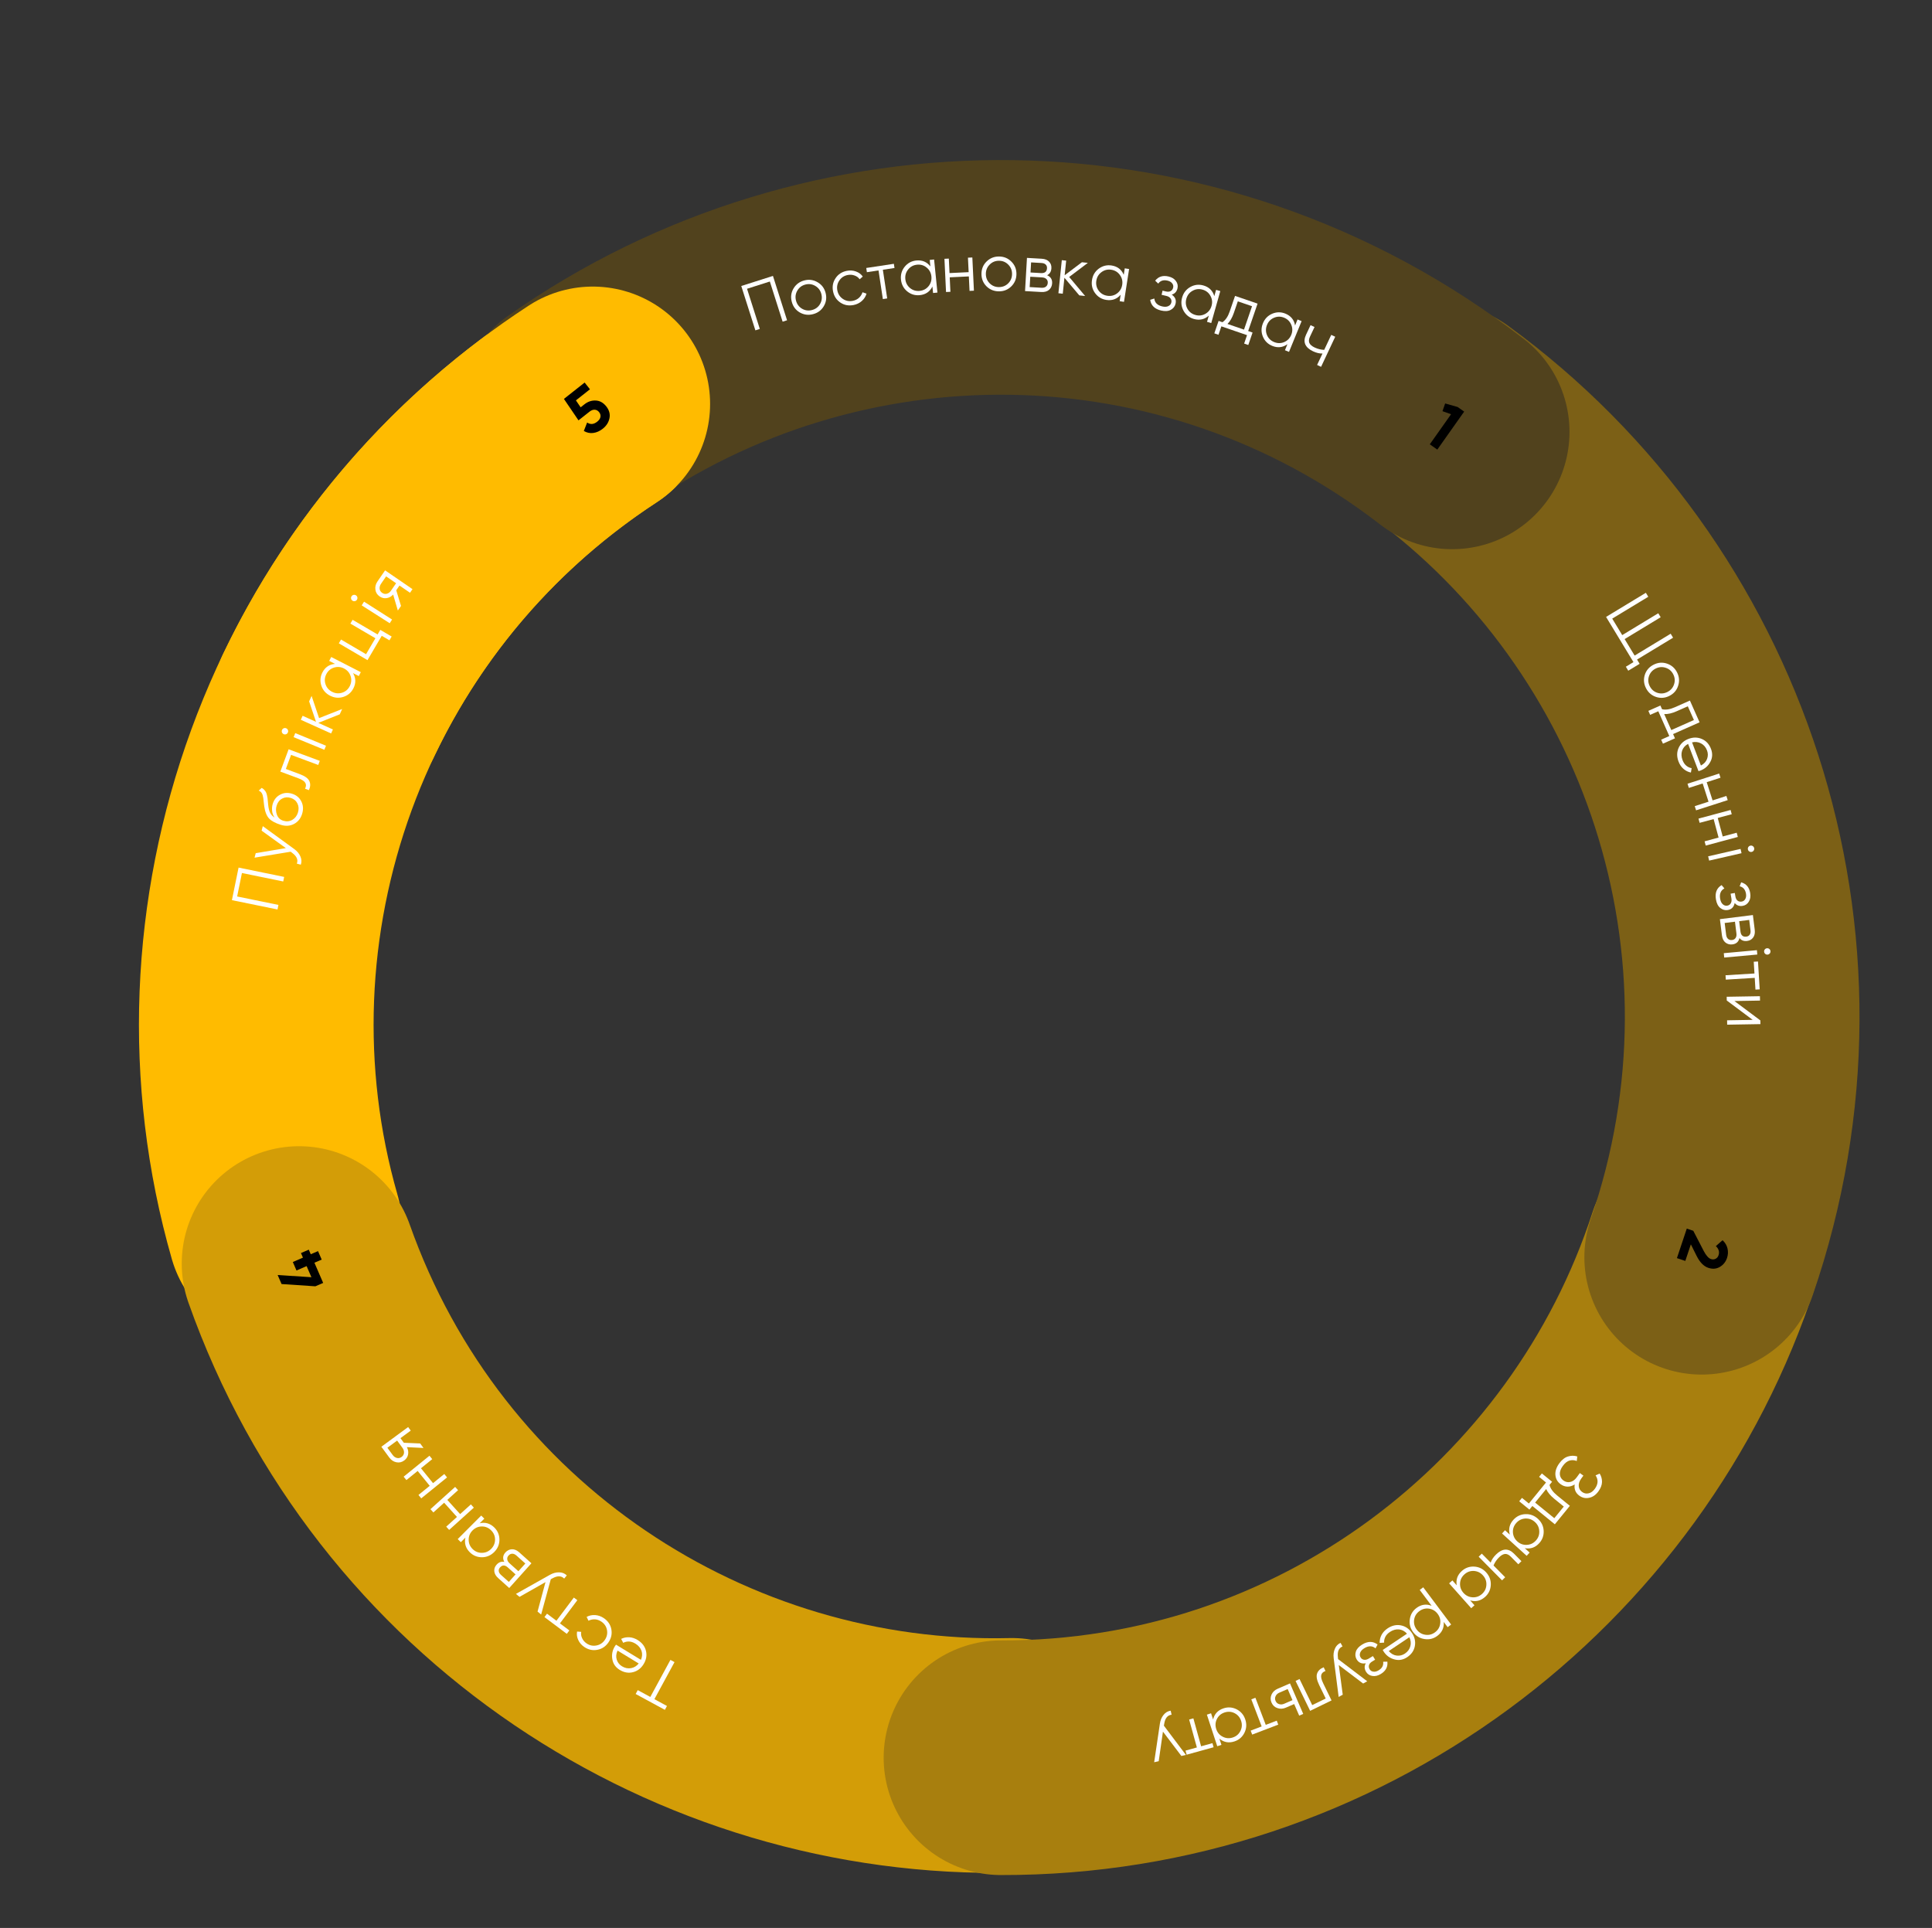 <svg width="494" height="493" viewBox="0 0 494 493" fill="none" xmlns="http://www.w3.org/2000/svg">
<rect x="0" y="0" width="494" height="493" fill="#333333" stroke="none"/>
<path d="M256.64 452.803C255.832 452.575 255.175 452.164 254.669 451.57C254.152 450.987 253.888 450.276 253.877 449.438C253.861 448.214 254.263 447.251 255.081 446.549C255.888 445.847 256.887 445.489 258.077 445.474C259.006 445.462 259.842 445.661 260.584 446.071C261.314 446.492 261.849 447.115 262.188 447.938L260.197 449.119C259.891 448.205 259.194 447.755 258.106 447.769C257.505 447.776 257.042 447.924 256.717 448.211C256.381 448.51 256.216 448.909 256.223 449.408C256.229 449.895 256.404 450.284 256.748 450.574C257.08 450.865 257.546 451.006 258.147 450.998L258.657 450.992L259.575 452.34L257.268 455.43L261.926 455.371L261.954 457.563L254.475 457.659L254.45 455.721L256.64 452.803Z" fill="black"/>
<path d="M151.565 103.281C80.225 149.869 50.53 236.184 72.778 313.704" stroke="#FFBB00" stroke-width="60" stroke-linecap="round"/>
<path d="M76.467 323.1C104.356 401.999 179.38 450.739 258.728 448.869" stroke="#D39D07" stroke-width="60" stroke-linecap="round"/>
<path d="M435.739 319.23C411.064 395.134 339.647 449.66 255.946 449.471" stroke="#A87F0E" stroke-width="60" stroke-linecap="round"/>
<path d="M435.113 321.496C462.786 241.238 433.171 155.083 367.965 107.56" stroke="#7C6016" stroke-width="60" stroke-linecap="round"/>
<path d="M371.31 110.434C304.19 58.454 213.088 58.834 147.142 105.326" stroke="#51421D" stroke-width="60" stroke-linecap="round"/>
<path d="M151.566 103.281C121.322 123.032 98.563 149.923 84.073 180.256" stroke="#FFBB00" stroke-width="60" stroke-linecap="round"/>
<path d="M372.71 104.074L374.376 105.251L367.507 114.969L365.591 113.615L371.027 105.924L368.832 105.142L369.518 103.171L372.71 104.074Z" fill="black"/>
<path d="M431.299 314.17L432.96 314.725L435.639 319.904C436.255 321.065 436.864 321.746 437.466 321.947C437.907 322.095 438.308 322.073 438.67 321.884C439.029 321.705 439.28 321.4 439.423 320.97C439.707 320.121 439.476 319.345 438.731 318.642L440.452 317.138C441.108 317.751 441.529 318.459 441.715 319.262C441.9 320.065 441.86 320.864 441.595 321.66C441.254 322.681 440.639 323.449 439.749 323.965C438.871 324.484 437.889 324.562 436.803 324.2C435.632 323.808 434.634 322.788 433.811 321.139L432.34 318.192L430.923 322.433L428.779 321.716L431.299 314.17Z" fill="black"/>
<path d="M76.956 320.42L78.953 319.557L79.459 320.727L81.316 319.924L82.254 322.092L80.397 322.896L82.631 328.06L80.634 328.924L71.993 328.346L70.995 326.037L79.628 326.599L78.4 323.759L75.81 324.88L74.872 322.711L77.462 321.591L76.956 320.42Z" fill="black"/>
<path d="M149.427 103.396C150.326 102.687 151.296 102.361 152.338 102.419C153.373 102.468 154.27 102.973 155.029 103.934C155.787 104.894 156.056 105.902 155.835 106.957C155.623 108.006 155.05 108.899 154.116 109.636C153.36 110.233 152.56 110.591 151.715 110.709C150.87 110.828 150.058 110.66 149.281 110.206L150.128 108.042C150.949 108.606 151.805 108.537 152.694 107.835C153.165 107.463 153.442 107.064 153.525 106.637C153.609 106.196 153.497 105.779 153.187 105.387C152.885 105.005 152.514 104.8 152.074 104.772C151.633 104.745 151.19 104.907 150.746 105.258L147.917 107.491L144.192 102.007L149.489 97.824L150.848 99.545L147.259 102.379L148.467 104.155L149.427 103.396Z" fill="black"/>
<path d="M197.638 70.556L201.245 81.897L200.111 82.257L196.844 71.986L191.012 73.841L194.279 84.112L193.145 84.473L189.538 73.133L197.638 70.556Z" fill="white"/>
<path d="M210.623 78.32C209.999 79.357 209.083 80.029 207.875 80.338C206.668 80.647 205.536 80.497 204.48 79.89C203.432 79.268 202.752 78.348 202.441 77.129C202.13 75.91 202.286 74.783 202.91 73.746C203.542 72.695 204.463 72.016 205.67 71.707C206.878 71.399 208.006 71.555 209.054 72.176C210.11 72.784 210.793 73.697 211.105 74.916C211.416 76.135 211.256 77.269 210.623 78.32ZM205.06 78.934C205.846 79.4 206.695 79.517 207.606 79.284C208.517 79.051 209.206 78.542 209.672 77.756C210.135 76.959 210.251 76.105 210.018 75.194C209.785 74.282 209.275 73.594 208.49 73.128C207.701 72.651 206.851 72.529 205.94 72.761C205.028 72.994 204.341 73.509 203.878 74.306C203.412 75.092 203.295 75.94 203.528 76.852C203.761 77.763 204.272 78.457 205.06 78.934Z" fill="white"/>
<path d="M218.259 77.996C217.003 78.246 215.875 78.037 214.876 77.369C213.874 76.69 213.25 75.733 213.005 74.499C212.76 73.266 212.971 72.149 213.639 71.15C214.305 70.139 215.265 69.509 216.521 69.259C217.344 69.095 218.123 69.148 218.858 69.418C219.592 69.677 220.175 70.11 220.607 70.717L219.81 71.413C219.488 70.957 219.048 70.634 218.491 70.445C217.942 70.242 217.356 70.202 216.734 70.326C215.811 70.51 215.097 70.987 214.592 71.757C214.084 72.517 213.922 73.358 214.106 74.281C214.289 75.203 214.762 75.924 215.523 76.443C216.283 76.95 217.124 77.112 218.047 76.929C218.669 76.805 219.196 76.55 219.628 76.164C220.057 75.766 220.361 75.29 220.54 74.734L221.563 75.086C221.351 75.821 220.95 76.45 220.361 76.971C219.771 77.493 219.07 77.835 218.259 77.996Z" fill="white"/>
<path d="M228.554 67.457L228.717 68.532L225.741 68.983L226.852 76.311L225.742 76.479L224.632 69.151L221.657 69.602L221.494 68.526L228.554 67.457Z" fill="white"/>
<path d="M237.724 66.469L238.841 66.356L239.696 74.813L238.579 74.926L238.412 73.268C237.759 74.587 236.683 75.323 235.183 75.474C233.977 75.596 232.902 75.272 231.958 74.502C231.026 73.73 230.497 72.724 230.371 71.484C230.246 70.243 230.563 69.152 231.322 68.21C232.092 67.266 233.081 66.733 234.287 66.611C235.787 66.46 236.988 66.965 237.892 68.126L237.724 66.469ZM232.693 73.658C233.401 74.236 234.222 74.478 235.158 74.383C236.094 74.289 236.851 73.887 237.429 73.18C238.005 72.461 238.246 71.633 238.152 70.697C238.057 69.761 237.656 69.005 236.948 68.427C236.239 67.838 235.417 67.591 234.481 67.685C233.545 67.78 232.789 68.187 232.212 68.906C231.635 69.613 231.393 70.435 231.488 71.371C231.582 72.307 231.984 73.069 232.693 73.658Z" fill="white"/>
<path d="M247.5 65.893L248.621 65.84L249.026 74.33L247.905 74.384L247.729 70.682L242.838 70.915L243.015 74.617L241.894 74.67L241.489 66.18L242.61 66.126L242.786 69.828L247.677 69.595L247.5 65.893Z" fill="white"/>
<path d="M258.572 73.241C257.706 74.087 256.65 74.506 255.403 74.5C254.157 74.493 253.099 74.063 252.231 73.208C251.374 72.342 250.949 71.28 250.955 70.022C250.962 68.764 251.398 67.713 252.264 66.867C253.141 66.01 254.203 65.585 255.45 65.592C256.696 65.598 257.748 66.034 258.605 66.9C259.473 67.755 259.904 68.811 259.897 70.069C259.891 71.327 259.449 72.384 258.572 73.241ZM253.034 72.43C253.677 73.08 254.468 73.407 255.409 73.412C256.35 73.416 257.145 73.098 257.794 72.455C258.443 71.801 258.77 71.004 258.775 70.063C258.78 69.122 258.461 68.327 257.819 67.678C257.176 67.017 256.385 66.685 255.444 66.68C254.503 66.675 253.708 66.999 253.059 67.653C252.409 68.296 252.082 69.088 252.077 70.028C252.073 70.969 252.391 71.77 253.034 72.43Z" fill="white"/>
<path d="M267.746 70.382C268.654 70.775 269.08 71.464 269.023 72.448C268.983 73.138 268.718 73.696 268.228 74.122C267.75 74.537 267.081 74.72 266.221 74.67L262.097 74.432L262.587 65.946L266.372 66.165C267.198 66.212 267.825 66.464 268.252 66.92C268.681 67.365 268.876 67.921 268.837 68.589C268.788 69.437 268.424 70.035 267.746 70.382ZM266.309 67.251L263.644 67.097L263.495 69.677L266.16 69.831C267.144 69.887 267.662 69.475 267.713 68.592C267.736 68.196 267.623 67.883 267.376 67.653C267.14 67.412 266.784 67.278 266.309 67.251ZM266.284 73.584C266.782 73.613 267.168 73.516 267.442 73.293C267.727 73.071 267.882 72.745 267.907 72.315C267.93 71.919 267.812 71.6 267.553 71.358C267.307 71.106 266.935 70.965 266.437 70.936L263.433 70.763L263.28 73.41L266.284 73.584Z" fill="white"/>
<path d="M277.46 75.688L275.972 75.535L272.163 71.025L271.744 75.101L270.628 74.986L271.497 66.531L272.614 66.645L272.229 70.383L276.638 67.059L278.16 67.216L273.38 70.826L277.46 75.688Z" fill="white"/>
<path d="M287.595 68.619L288.704 68.791L287.397 77.19L286.288 77.018L286.544 75.371C285.58 76.483 284.353 76.923 282.864 76.691C281.665 76.505 280.707 75.92 279.988 74.936C279.281 73.955 279.023 72.848 279.215 71.616C279.406 70.384 279.988 69.408 280.96 68.688C281.944 67.969 283.035 67.703 284.233 67.889C285.723 68.121 286.758 68.913 287.339 70.265L287.595 68.619ZM280.912 74.306C281.451 75.044 282.185 75.485 283.115 75.629C284.044 75.774 284.878 75.577 285.616 75.038C286.355 74.487 286.797 73.748 286.942 72.818C287.086 71.889 286.889 71.055 286.35 70.317C285.813 69.569 285.079 69.122 284.15 68.977C283.22 68.833 282.386 69.036 281.647 69.586C280.909 70.125 280.468 70.859 280.323 71.788C280.179 72.718 280.375 73.557 280.912 74.306Z" fill="white"/>
<path d="M299.603 75.342C300.478 75.929 300.805 76.703 300.582 77.663C300.423 78.348 300.017 78.87 299.363 79.23C298.723 79.582 297.906 79.642 296.913 79.412C295.246 79.025 294.307 78.109 294.095 76.664L295.149 76.333C295.263 77.395 295.933 78.068 297.159 78.352C297.799 78.501 298.322 78.477 298.729 78.28C299.146 78.086 299.405 77.774 299.505 77.343C299.594 76.957 299.524 76.609 299.293 76.299C299.062 75.99 298.704 75.779 298.218 75.666L297.009 75.386L297.255 74.326L298.133 74.529C298.608 74.639 299.005 74.609 299.323 74.439C299.656 74.26 299.871 73.961 299.968 73.542C300.06 73.144 299.976 72.781 299.714 72.453C299.456 72.114 299.056 71.881 298.515 71.756C297.477 71.515 296.691 71.769 296.157 72.518L295.369 71.776C296.195 70.723 297.326 70.363 298.761 70.696C299.633 70.898 300.275 71.292 300.686 71.876C301.1 72.449 301.23 73.067 301.076 73.729C300.879 74.579 300.388 75.117 299.603 75.342Z" fill="white"/>
<path d="M310.944 74.123L312.024 74.428L309.71 82.608L308.631 82.302L309.084 80.699C307.992 81.686 306.721 81.974 305.271 81.564C304.104 81.234 303.223 80.537 302.629 79.474C302.045 78.414 301.923 77.284 302.262 76.084C302.602 74.885 303.298 73.986 304.35 73.389C305.413 72.794 306.528 72.662 307.695 72.992C309.146 73.402 310.077 74.314 310.491 75.726L310.944 74.123ZM303.622 78.96C304.068 79.757 304.743 80.284 305.649 80.54C306.554 80.796 307.405 80.701 308.202 80.255C309.003 79.799 309.531 79.118 309.787 78.213C310.043 77.307 309.948 76.456 309.503 75.659C309.06 74.85 308.386 74.318 307.481 74.062C306.576 73.806 305.723 73.906 304.922 74.363C304.125 74.809 303.598 75.484 303.342 76.39C303.086 77.295 303.179 78.151 303.622 78.96Z" fill="white"/>
<path d="M319.147 84.65L320.273 85.037L319.181 88.221L318.119 87.856L318.858 85.702L312.297 83.451L311.558 85.606L310.497 85.242L311.589 82.058L312.57 82.395C313.363 81.864 313.984 80.945 314.432 79.637L315.795 75.665L321.552 77.639L319.147 84.65ZM313.856 82.836L318.086 84.287L320.137 78.305L316.503 77.058L315.494 80.001C315.071 81.234 314.525 82.179 313.856 82.836Z" fill="white"/>
<path d="M331.774 81.691L332.813 82.116L329.592 89.982L328.553 89.557L329.185 88.015C327.989 88.872 326.693 89.015 325.298 88.444C324.176 87.985 323.379 87.193 322.909 86.07C322.449 84.951 322.455 83.814 322.927 82.66C323.399 81.507 324.192 80.692 325.305 80.217C326.429 79.747 327.551 79.741 328.674 80.201C330.069 80.772 330.892 81.782 331.143 83.232L331.774 81.691ZM323.954 85.671C324.307 86.514 324.919 87.113 325.789 87.469C326.66 87.826 327.516 87.828 328.359 87.475C329.206 87.111 329.807 86.494 330.164 85.624C330.52 84.753 330.522 83.897 330.169 83.054C329.82 82.201 329.211 81.596 328.34 81.24C327.47 80.883 326.611 80.887 325.764 81.25C324.921 81.603 324.322 82.215 323.965 83.085C323.609 83.956 323.605 84.818 323.954 85.671Z" fill="white"/>
<path d="M340.392 85.632L341.407 86.11L337.79 93.802L336.775 93.324L338.149 90.401C337.41 90.429 336.604 90.238 335.732 89.829C334.727 89.356 334.066 88.763 333.75 88.051C333.449 87.334 333.513 86.518 333.942 85.605L335.099 83.144L336.115 83.621L334.957 86.083C334.654 86.729 334.603 87.275 334.807 87.722C335.015 88.158 335.463 88.537 336.15 88.86C336.95 89.236 337.763 89.437 338.591 89.463L340.392 85.632Z" fill="white"/>
<path d="M418.582 168.655L419.243 169.745L416.335 171.508L415.719 170.49L417.667 169.309L410.661 157.752L420.837 151.583L421.454 152.601L412.237 158.188L414.793 162.404L424.009 156.817L424.626 157.834L415.409 163.421L417.965 167.637L427.182 162.05L427.799 163.068L418.582 168.655Z" fill="white"/>
<path d="M423.446 178.215C422.298 177.834 421.44 177.088 420.874 175.978C420.307 174.867 420.204 173.73 420.565 172.567C420.94 171.408 421.689 170.543 422.809 169.971C423.93 169.399 425.064 169.304 426.213 169.685C427.377 170.071 428.242 170.819 428.808 171.929C429.375 173.04 429.47 174.175 429.095 175.333C428.734 176.497 427.994 177.365 426.873 177.936C425.752 178.508 424.61 178.601 423.446 178.215ZM421.624 172.923C421.342 173.792 421.415 174.646 421.843 175.483C422.27 176.321 422.918 176.881 423.787 177.163C424.667 177.44 425.525 177.364 426.363 176.937C427.201 176.509 427.761 175.861 428.043 174.992C428.335 174.118 428.267 173.262 427.839 172.424C427.412 171.586 426.759 171.029 425.879 170.752C425.01 170.47 424.157 170.543 423.319 170.971C422.481 171.398 421.916 172.049 421.624 172.923Z" fill="white"/>
<path d="M427.798 187.711L428.281 188.799L425.205 190.165L424.749 189.14L426.831 188.215L424.015 181.877L421.933 182.801L421.478 181.776L424.554 180.409L424.975 181.357C425.904 181.577 427 181.406 428.263 180.845L432.101 179.14L434.571 184.702L427.798 187.711ZM425.527 182.6L427.342 186.686L433.122 184.119L431.562 180.607L428.719 181.87C427.528 182.4 426.464 182.643 425.527 182.6Z" fill="white"/>
<path d="M437.489 191.497C437.937 192.672 437.881 193.779 437.319 194.818C436.772 195.864 435.932 196.603 434.799 197.036C434.682 197.08 434.514 197.132 434.294 197.192L431.633 190.219C430.869 190.632 430.358 191.216 430.1 191.969C429.856 192.729 429.896 193.533 430.219 194.38C430.449 194.984 430.769 195.456 431.178 195.797C431.602 196.145 432.058 196.353 432.545 196.422L432.356 197.549C431.662 197.414 431.035 197.107 430.477 196.629C429.918 196.151 429.491 195.525 429.196 194.752C428.72 193.503 428.723 192.337 429.208 191.254C429.693 190.171 430.538 189.4 431.745 188.939C432.931 188.487 434.069 188.495 435.158 188.965C436.247 189.435 437.024 190.279 437.489 191.497ZM436.472 191.885C436.157 191.059 435.644 190.46 434.932 190.089C434.235 189.724 433.474 189.638 432.65 189.831L434.911 195.756C435.707 195.331 436.235 194.759 436.495 194.041C436.754 193.323 436.747 192.605 436.472 191.885Z" fill="white"/>
<path d="M441.423 203.535L441.767 204.603L433.676 207.207L433.332 206.139L436.86 205.003L435.36 200.343L431.832 201.478L431.488 200.41L439.58 197.806L439.923 198.874L436.396 200.01L437.895 204.67L441.423 203.535Z" fill="white"/>
<path d="M444.062 212.935L444.353 214.018L436.143 216.222L435.852 215.138L439.432 214.177L438.163 209.449L434.583 210.409L434.293 209.326L442.502 207.122L442.793 208.206L439.214 209.167L440.483 213.895L444.062 212.935Z" fill="white"/>
<path d="M447.292 217.734C447.102 217.614 446.981 217.444 446.931 217.223C446.881 217.002 446.915 216.797 447.034 216.607C447.154 216.417 447.324 216.297 447.545 216.246C447.766 216.196 447.971 216.23 448.161 216.349C448.351 216.469 448.472 216.639 448.522 216.86C448.572 217.081 448.538 217.286 448.419 217.476C448.299 217.666 448.129 217.787 447.908 217.837C447.687 217.888 447.482 217.853 447.292 217.734ZM436.763 218.971L445.049 217.078L445.299 218.172L437.013 220.065L436.763 218.971Z" fill="white"/>
<path d="M443.548 230.902C443.345 231.936 442.757 232.536 441.785 232.702C441.092 232.82 440.454 232.647 439.869 232.183C439.297 231.728 438.926 230.998 438.755 229.993C438.468 228.305 438.95 227.085 440.201 226.332L440.914 227.177C439.979 227.692 439.616 228.57 439.827 229.81C439.938 230.458 440.162 230.932 440.5 231.23C440.84 231.54 441.228 231.658 441.664 231.584C442.055 231.518 442.349 231.318 442.545 230.986C442.741 230.654 442.798 230.242 442.714 229.75L442.506 228.527L443.579 228.344L443.73 229.233C443.811 229.713 443.992 230.067 444.273 230.296C444.566 230.533 444.925 230.616 445.35 230.543C445.752 230.475 446.054 230.257 446.256 229.889C446.469 229.52 446.529 229.061 446.436 228.514C446.257 227.463 445.719 226.836 444.822 226.632L445.202 225.619C446.492 225.975 447.261 226.879 447.508 228.331C447.658 229.214 447.543 229.958 447.163 230.563C446.795 231.166 446.275 231.524 445.605 231.638C444.744 231.784 444.059 231.539 443.548 230.902Z" fill="white"/>
<path d="M444.772 239.863C444.55 240.828 443.949 241.371 442.971 241.492C442.285 241.578 441.688 241.418 441.181 241.013C440.686 240.618 440.386 239.993 440.279 239.138L439.769 235.039L448.204 233.988L448.672 237.75C448.774 238.571 448.64 239.233 448.268 239.736C447.908 240.238 447.396 240.53 446.733 240.613C445.889 240.718 445.236 240.468 444.772 239.863ZM447.592 237.885L447.263 235.236L444.698 235.555L445.028 238.204C445.15 239.182 445.649 239.617 446.527 239.508C446.92 239.459 447.208 239.292 447.389 239.006C447.583 238.731 447.651 238.357 447.592 237.885ZM441.359 239.003C441.42 239.498 441.585 239.86 441.854 240.09C442.124 240.33 442.472 240.424 442.9 240.371C443.293 240.322 443.586 240.148 443.777 239.85C443.981 239.562 444.052 239.171 443.99 238.676L443.619 235.69L440.987 236.018L441.359 239.003Z" fill="white"/>
<path d="M451.364 243.92C451.192 243.776 451.095 243.591 451.075 243.366C451.054 243.14 451.116 242.941 451.259 242.768C451.403 242.596 451.588 242.5 451.814 242.479C452.039 242.459 452.238 242.52 452.411 242.664C452.583 242.808 452.68 242.992 452.7 243.218C452.721 243.444 452.659 243.643 452.515 243.815C452.372 243.988 452.187 244.084 451.961 244.104C451.735 244.125 451.536 244.063 451.364 243.92ZM440.764 243.738L449.229 242.97L449.331 244.087L440.866 244.856L440.764 243.738Z" fill="white"/>
<path d="M449.943 252.989L448.857 253.055L448.673 250.052L441.275 250.504L441.207 249.384L448.605 248.932L448.421 245.928L449.507 245.862L449.943 252.989Z" fill="white"/>
<path d="M450.109 260.928L450.125 261.879L441.626 262.023L441.607 260.901L448.151 260.791L441.521 255.836L441.505 254.884L450.004 254.74L450.023 255.862L443.479 255.973L450.109 260.928Z" fill="white"/>
<path d="M402.637 379.583C402.048 379.967 401.441 380.156 400.815 380.149C400.19 380.142 399.597 379.935 399.038 379.528C398.232 378.941 397.788 378.155 397.706 377.17C397.627 376.201 397.957 375.208 398.698 374.191C399.365 373.275 400.104 372.692 400.917 372.443C401.729 372.193 402.524 372.19 403.3 372.433L403.167 373.597C402.595 373.363 401.996 373.319 401.37 373.466C400.747 373.629 400.158 374.091 399.605 374.852C399.058 375.603 398.803 376.308 398.842 376.967C398.89 377.633 399.189 378.166 399.739 378.566C400.289 378.966 400.873 379.098 401.492 378.96C402.114 378.837 402.668 378.442 403.155 377.773L403.956 376.674L404.863 377.334L404.312 378.09C403.839 378.74 403.627 379.378 403.676 380.003C403.726 380.628 404.012 381.131 404.534 381.511C405.047 381.884 405.601 382 406.195 381.858C406.792 381.732 407.324 381.348 407.791 380.706C408.651 379.525 408.714 378.379 407.98 377.269L409.028 376.813C409.44 377.478 409.639 378.197 409.623 378.97C409.6 379.753 409.291 380.551 408.698 381.367C408.037 382.274 407.247 382.82 406.327 383.005C405.416 383.197 404.581 383.017 403.82 382.463C402.858 381.763 402.464 380.802 402.637 379.583Z" fill="white"/>
<path d="M391.813 385.099L391.062 386.022L388.452 383.897L389.16 383.027L390.927 384.465L395.306 379.086L393.539 377.648L394.247 376.778L396.858 378.903L396.203 379.707C396.427 380.635 397.075 381.535 398.147 382.408L401.404 385.059L397.561 389.779L391.813 385.099ZM395.344 380.762L392.522 384.229L397.426 388.222L399.851 385.243L397.439 383.278C396.428 382.456 395.73 381.617 395.344 380.762Z" fill="white"/>
<path d="M391.112 397.013L390.358 397.843L384.065 392.13L384.819 391.299L386.053 392.419C385.655 391.002 385.963 389.735 386.976 388.619C387.792 387.722 388.807 387.243 390.024 387.184C391.233 387.134 392.299 387.528 393.222 388.366C394.145 389.204 394.64 390.227 394.706 391.435C394.765 392.652 394.387 393.709 393.572 394.607C392.559 395.723 391.328 396.152 389.879 395.893L391.112 397.013ZM390.042 388.303C389.13 388.347 388.357 388.717 387.725 389.414C387.093 390.11 386.798 390.915 386.842 391.827C386.895 392.747 387.269 393.523 387.966 394.156C388.662 394.788 389.467 395.082 390.379 395.038C391.3 395.002 392.077 394.635 392.709 393.939C393.341 393.242 393.631 392.434 393.579 391.514C393.535 390.601 393.165 389.829 392.468 389.197C391.772 388.564 390.963 388.266 390.042 388.303Z" fill="white"/>
<path d="M384.864 403.325L384.066 404.114L378.089 398.071L378.886 397.282L381.158 399.578C381.386 398.874 381.842 398.183 382.527 397.506C383.317 396.725 384.101 396.308 384.878 396.256C385.656 396.221 386.399 396.561 387.109 397.278L389.021 399.212L388.224 400.001L386.311 398.067C385.809 397.56 385.313 397.325 384.824 397.362C384.343 397.408 383.833 397.697 383.293 398.231C382.664 398.853 382.196 399.548 381.887 400.315L384.864 403.325Z" fill="white"/>
<path d="M377.015 410.486L376.177 411.232L370.53 404.878L371.369 404.133L372.475 405.378C372.232 403.927 372.673 402.701 373.8 401.699C374.706 400.894 375.767 400.527 376.983 400.598C378.191 400.677 379.209 401.183 380.037 402.115C380.865 403.047 381.248 404.117 381.184 405.325C381.113 406.541 380.624 407.552 379.718 408.358C378.591 409.359 377.321 409.653 375.908 409.241L377.015 410.486ZM376.882 401.712C375.97 401.658 375.162 401.944 374.459 402.569C373.756 403.194 373.377 403.962 373.324 404.874C373.278 405.795 373.567 406.607 374.192 407.31C374.817 408.013 375.585 408.391 376.497 408.445C377.417 408.507 378.228 408.226 378.931 407.601C379.634 406.976 380.009 406.203 380.055 405.283C380.109 404.371 379.823 403.563 379.198 402.86C378.573 402.157 377.801 401.774 376.882 401.712Z" fill="white"/>
<path d="M367.525 418.308C366.555 419.036 365.471 419.31 364.274 419.13C363.069 418.958 362.092 418.373 361.344 417.375C360.596 416.378 360.309 415.276 360.481 414.07C360.645 412.871 361.212 411.908 362.182 411.181C363.388 410.277 364.678 410.089 366.051 410.617L363.012 406.564L363.91 405.891L371.048 415.412L370.15 416.085L369.151 414.752C369.273 416.219 368.731 417.404 367.525 418.308ZM365.388 411.348C364.484 411.219 363.655 411.436 362.902 412C362.15 412.564 361.709 413.299 361.579 414.203C361.457 415.117 361.678 415.95 362.242 416.702C362.806 417.455 363.54 417.896 364.445 418.025C365.356 418.164 366.188 417.951 366.94 417.387C367.693 416.822 368.131 416.084 368.253 415.17C368.383 414.266 368.165 413.437 367.601 412.685C367.037 411.932 366.299 411.486 365.388 411.348Z" fill="white"/>
<path d="M359.823 423.751C358.779 424.452 357.687 424.645 356.548 424.33C355.406 424.031 354.498 423.379 353.822 422.371C353.753 422.268 353.664 422.116 353.557 421.915L359.756 417.758C359.182 417.106 358.499 416.739 357.706 416.656C356.911 416.589 356.137 416.808 355.384 417.313C354.847 417.672 354.458 418.09 354.218 418.565C353.974 419.056 353.873 419.547 353.915 420.037L352.774 420.106C352.75 419.399 352.909 418.72 353.25 418.068C353.591 417.417 354.105 416.86 354.792 416.4C355.903 415.655 357.04 415.397 358.203 415.627C359.367 415.856 360.309 416.507 361.028 417.581C361.735 418.635 361.982 419.745 361.768 420.912C361.554 422.079 360.906 423.025 359.823 423.751ZM359.218 422.847C359.952 422.355 360.42 421.72 360.622 420.943C360.821 420.182 360.734 419.422 360.362 418.662L355.095 422.193C355.688 422.874 356.363 423.26 357.121 423.353C357.878 423.445 358.577 423.276 359.218 422.847Z" fill="white"/>
<path d="M349.221 425.318C348.185 425.51 347.41 425.185 346.898 424.342C346.534 423.742 346.459 423.084 346.675 422.37C346.887 421.671 347.429 421.057 348.3 420.527C349.763 419.639 351.075 419.637 352.236 420.523L351.714 421.497C350.89 420.817 349.94 420.804 348.865 421.457C348.303 421.798 347.946 422.181 347.793 422.606C347.63 423.036 347.663 423.44 347.893 423.818C348.099 424.157 348.392 424.357 348.773 424.417C349.155 424.477 349.558 424.378 349.985 424.119L351.045 423.474L351.61 424.404L350.84 424.872C350.424 425.125 350.161 425.424 350.052 425.769C349.939 426.129 349.995 426.493 350.218 426.861C350.43 427.21 350.744 427.41 351.16 427.462C351.582 427.524 352.031 427.411 352.505 427.123C353.416 426.57 353.801 425.839 353.66 424.93L354.741 424.909C354.886 426.24 354.329 427.288 353.07 428.053C352.305 428.517 351.571 428.685 350.869 428.554C350.172 428.434 349.648 428.083 349.295 427.502C348.841 426.756 348.817 426.028 349.221 425.318Z" fill="white"/>
<path d="M343.33 433.355L342.287 433.927L341.017 424.039C340.902 423.145 340.999 422.343 341.307 421.631C341.6 420.915 342.088 420.403 342.771 420.093L343.277 421.017C342.328 421.408 341.931 422.298 342.084 423.687L342.144 424.255L349.592 429.925L348.548 430.496L342.323 425.785L343.33 433.355Z" fill="white"/>
<path d="M334.994 437.481L331.272 429.839L332.281 429.348L335.526 436.012L338.98 434.33L337.321 430.921C336.7 429.648 336.518 428.652 336.774 427.935C337.02 427.223 337.58 426.692 338.456 426.341L338.917 427.289C338.307 427.51 337.946 427.856 337.834 428.327C337.713 428.802 337.878 429.503 338.329 430.43L340.465 434.817L334.994 437.481Z" fill="white"/>
<path d="M328.776 436.673C328.048 436.988 327.336 437.026 326.638 436.784C325.935 436.558 325.43 436.091 325.124 435.384C324.817 434.677 324.82 433.984 325.131 433.306C325.436 432.643 325.953 432.153 326.681 431.838L329.847 430.465L333.227 438.264L332.198 438.71L330.913 435.747L328.776 436.673ZM327.113 432.836C326.677 433.025 326.364 433.315 326.175 433.706C325.976 434.101 325.968 434.512 326.153 434.938C326.338 435.364 326.643 435.64 327.067 435.765C327.481 435.894 327.907 435.864 328.344 435.675L330.481 434.748L329.25 431.91L327.113 432.836Z" fill="white"/>
<path d="M320.175 443.556L319.787 442.54L322.597 441.466L319.952 434.542L321 434.142L323.645 441.066L326.456 439.992L326.845 441.008L320.175 443.556Z" fill="white"/>
<path d="M312.311 446.18L311.245 446.531L308.591 438.456L309.657 438.105L310.177 439.688C310.531 438.26 311.424 437.31 312.856 436.839C314.008 436.461 315.127 436.546 316.215 437.096C317.291 437.649 318.024 438.517 318.413 439.702C318.802 440.886 318.728 442.02 318.189 443.104C317.64 444.191 316.789 444.924 315.637 445.302C314.205 445.773 312.923 445.538 311.791 444.598L312.311 446.18ZM315.678 438.077C314.863 437.665 314.008 437.606 313.115 437.9C312.221 438.193 311.568 438.748 311.156 439.563C310.748 440.389 310.69 441.249 310.984 442.143C311.278 443.037 311.832 443.689 312.647 444.101C313.466 444.524 314.323 444.589 315.216 444.295C316.11 444.002 316.761 443.442 317.17 442.615C317.582 441.8 317.641 440.946 317.347 440.052C317.053 439.158 316.497 438.5 315.678 438.077Z" fill="white"/>
<path d="M303.425 448.698L303.134 447.649L306.034 446.846L304.056 439.703L305.138 439.404L307.116 446.547L310.015 445.744L310.306 446.793L303.425 448.698Z" fill="white"/>
<path d="M296.274 450.359L295.114 450.626L296.575 440.764C296.707 439.873 297.018 439.127 297.507 438.526C297.983 437.916 298.592 437.555 299.334 437.442L299.57 438.469C298.551 438.588 297.927 439.336 297.698 440.715L297.601 441.278L303.232 448.756L302.072 449.023L297.358 442.799L296.274 450.359Z" fill="white"/>
<path d="M162.534 433.172L163.069 432.186L166.282 433.929L171.423 424.456L172.469 425.024L167.327 434.497L170.54 436.24L170.005 437.226L162.534 433.172Z" fill="white"/>
<path d="M158.47 427.018C157.395 426.363 156.762 425.453 156.57 424.287C156.363 423.126 156.574 422.027 157.206 420.991C157.27 420.885 157.372 420.741 157.509 420.559L163.881 424.443C164.233 423.649 164.28 422.875 164.023 422.121C163.75 421.37 163.227 420.759 162.453 420.287C161.901 419.951 161.359 419.774 160.827 419.754C160.279 419.739 159.791 419.853 159.363 420.097L158.822 419.09C159.454 418.772 160.138 418.631 160.872 418.667C161.606 418.703 162.327 418.937 163.033 419.367C164.175 420.063 164.886 420.988 165.166 422.14C165.445 423.293 165.249 424.421 164.576 425.524C163.916 426.608 163.011 427.297 161.862 427.593C160.713 427.888 159.583 427.696 158.47 427.018ZM159.036 426.089C159.791 426.549 160.563 426.708 161.353 426.566C162.128 426.427 162.782 426.03 163.315 425.372L157.901 422.072C157.531 422.896 157.464 423.671 157.698 424.397C157.932 425.124 158.378 425.688 159.036 426.089Z" fill="white"/>
<path d="M154.392 413.776C155.451 414.496 156.093 415.447 156.317 416.628C156.536 417.818 156.291 418.933 155.583 419.973C154.876 421.013 153.931 421.646 152.75 421.87C151.563 422.104 150.44 421.861 149.381 421.141C148.688 420.669 148.179 420.076 147.856 419.363C147.526 418.659 147.426 417.94 147.556 417.205L148.611 417.286C148.512 417.835 148.59 418.375 148.846 418.905C149.086 419.439 149.468 419.884 149.993 420.241C150.771 420.77 151.612 420.945 152.516 420.765C153.413 420.594 154.126 420.12 154.656 419.342C155.185 418.564 155.367 417.722 155.203 416.815C155.032 415.918 154.558 415.204 153.78 414.675C153.255 414.318 152.704 414.121 152.126 414.084C151.541 414.057 150.989 414.174 150.468 414.437L150 413.461C150.673 413.096 151.403 412.941 152.188 412.996C152.973 413.05 153.708 413.31 154.392 413.776Z" fill="white"/>
<path d="M139.216 413.51L139.869 412.64L142.276 414.445L146.723 408.515L147.62 409.188L143.174 415.118L145.581 416.924L144.928 417.794L139.216 413.51Z" fill="white"/>
<path d="M132.841 408.336L131.92 407.582L140.612 402.7C141.397 402.259 142.178 402.048 142.953 402.067C143.726 402.07 144.385 402.33 144.928 402.847L144.26 403.663C143.543 402.93 142.569 402.894 141.338 403.557L140.834 403.825L138.368 412.856L137.447 412.102L139.482 404.565L132.841 408.336Z" fill="white"/>
<path d="M128.943 399.389C128.478 398.515 128.575 397.711 129.233 396.977C129.695 396.463 130.25 396.192 130.899 396.165C131.531 396.138 132.168 396.413 132.809 396.988L135.884 399.746L130.209 406.074L127.387 403.542C126.771 402.99 126.438 402.402 126.388 401.779C126.331 401.164 126.525 400.608 126.972 400.11C127.539 399.477 128.196 399.237 128.943 399.389ZM128.113 402.733L130.1 404.515L131.825 402.591L129.839 400.809C129.105 400.151 128.443 400.15 127.852 400.809C127.587 401.104 127.48 401.419 127.53 401.753C127.565 402.088 127.759 402.415 128.113 402.733ZM132.083 397.798C131.712 397.465 131.35 397.3 130.997 397.303C130.635 397.299 130.311 397.457 130.023 397.777C129.758 398.073 129.651 398.395 129.703 398.746C129.738 399.097 129.941 399.439 130.312 399.772L132.552 401.781L134.323 399.807L132.083 397.798Z" fill="white"/>
<path d="M117.834 394.355L117.039 393.563L123.042 387.545L123.837 388.337L122.66 389.517C124.094 389.186 125.345 389.553 126.412 390.618C127.27 391.474 127.7 392.512 127.702 393.73C127.695 394.94 127.252 395.986 126.372 396.869C125.491 397.751 124.446 398.197 123.236 398.207C122.018 398.208 120.979 397.781 120.121 396.925C119.054 395.86 118.683 394.61 119.01 393.175L117.834 394.355ZM126.584 393.695C126.583 392.781 126.249 391.992 125.583 391.328C124.917 390.664 124.128 390.332 123.214 390.333C122.292 390.342 121.499 390.68 120.835 391.346C120.171 392.012 119.839 392.802 119.84 393.715C119.833 394.637 120.163 395.43 120.829 396.094C121.495 396.759 122.289 397.086 123.21 397.077C124.124 397.076 124.913 396.742 125.577 396.076C126.242 395.41 126.577 394.617 126.584 393.695Z" fill="white"/>
<path d="M110.813 386.748L110.062 385.915L116.373 380.221L117.125 381.055L114.373 383.537L117.652 387.172L120.404 384.69L121.156 385.523L114.844 391.217L114.093 390.383L116.845 387.901L113.565 384.266L110.813 386.748Z" fill="white"/>
<path d="M103.917 378.475L103.21 377.604L109.81 372.248L110.517 373.119L107.639 375.454L110.724 379.256L113.602 376.921L114.309 377.793L107.708 383.148L107.001 382.277L109.879 379.942L106.794 376.14L103.917 378.475Z" fill="white"/>
<path d="M97.509 369.948L104.361 364.918L105.025 365.822L102.394 367.754L103.259 368.932L107.439 369.111L108.284 370.262L104.036 370.049C104.357 370.657 104.46 371.277 104.347 371.908C104.234 372.539 103.904 373.056 103.356 373.459C102.734 373.915 102.066 374.068 101.352 373.918C100.621 373.765 100.021 373.369 99.551 372.73L97.509 369.948ZM102.922 370.255L101.544 368.377L99.05 370.208L100.428 372.086C100.71 372.469 101.066 372.715 101.495 372.821C101.918 372.918 102.317 372.829 102.692 372.554C103.066 372.279 103.27 371.926 103.304 371.493C103.331 371.051 103.204 370.638 102.922 370.255Z" fill="white"/>
<path d="M61.002 221.851L72.66 224.236L72.422 225.402L61.862 223.242L60.636 229.238L71.195 231.398L70.957 232.564L59.298 230.179L61.002 221.851Z" fill="white"/>
<path d="M66.892 212.407L67.193 211.256L75.253 217.124C75.981 217.654 76.498 218.276 76.804 218.988C77.124 219.692 77.161 220.399 76.917 221.109L75.897 220.842C76.265 219.884 75.891 218.984 74.776 218.141L74.322 217.794L65.086 219.315L65.387 218.164L73.087 216.874L66.892 212.407Z" fill="white"/>
<path d="M77.247 208.129C76.883 209.298 76.196 210.152 75.185 210.692C74.163 211.228 73.035 211.304 71.802 210.92C70.417 210.489 69.42 209.953 68.812 209.312C68.194 208.669 67.777 207.625 67.562 206.181C67.517 205.906 67.474 205.548 67.433 205.108C67.396 204.657 67.359 204.319 67.322 204.094C67.288 203.858 67.233 203.598 67.156 203.312C67.068 203.024 66.945 202.79 66.787 202.61C66.629 202.43 66.42 202.282 66.16 202.165L66.91 201.473C67.156 201.597 67.372 201.759 67.559 201.96C67.746 202.161 67.888 202.353 67.985 202.538C68.085 202.711 68.176 202.971 68.258 203.317C68.333 203.649 68.383 203.908 68.408 204.094C68.426 204.266 68.455 204.572 68.496 205.012C68.54 205.441 68.569 205.729 68.583 205.876C68.672 206.734 68.839 207.398 69.085 207.866C69.32 208.331 69.695 208.727 70.211 209.053C69.838 208.534 69.626 207.957 69.574 207.324C69.515 206.676 69.569 206.082 69.738 205.541C70.075 204.459 70.71 203.677 71.643 203.196C72.569 202.701 73.584 202.626 74.687 202.969C75.78 203.31 76.571 203.972 77.06 204.955C77.542 205.924 77.604 206.982 77.247 208.129ZM76.176 207.795C76.439 206.951 76.4 206.18 76.06 205.48C75.712 204.766 75.144 204.287 74.354 204.041C73.553 203.791 72.817 203.847 72.147 204.208C71.469 204.555 70.997 205.156 70.731 206.011C70.492 206.779 70.518 207.553 70.809 208.332C71.09 209.108 71.631 209.62 72.431 209.87C73.254 210.126 74.018 210.055 74.723 209.658C75.432 209.249 75.916 208.628 76.176 207.795Z" fill="white"/>
<path d="M73.799 191.6L81.767 194.56L81.377 195.612L74.429 193.031L73.091 196.633L76.645 197.953C77.973 198.446 78.792 199.04 79.102 199.735C79.416 200.42 79.377 201.192 78.986 202.05L77.998 201.683C78.286 201.101 78.309 200.602 78.065 200.184C77.825 199.757 77.221 199.363 76.254 199.004L71.68 197.306L73.799 191.6Z" fill="white"/>
<path d="M73.615 186.669C73.701 186.876 73.702 187.085 73.615 187.294C73.529 187.504 73.383 187.652 73.176 187.739C72.969 187.825 72.76 187.825 72.55 187.739C72.341 187.653 72.193 187.506 72.106 187.299C72.02 187.092 72.02 186.884 72.106 186.674C72.192 186.464 72.339 186.316 72.546 186.23C72.753 186.143 72.961 186.143 73.171 186.229C73.381 186.316 73.529 186.462 73.615 186.669ZM82.931 191.73L75.069 188.498L75.495 187.461L83.357 190.692L82.931 191.73Z" fill="white"/>
<path d="M87.489 181.297L86.873 182.66L81.39 184.847L85.124 186.534L84.662 187.556L76.916 184.058L77.377 183.035L80.802 184.581L79.043 179.348L79.673 177.953L81.586 183.63L87.489 181.297Z" fill="white"/>
<path d="M84.178 169.001L84.69 168.002L92.255 171.878L91.743 172.877L90.26 172.117C91.013 173.382 91.046 174.685 90.359 176.026C89.806 177.105 88.95 177.832 87.79 178.206C86.636 178.569 85.504 178.467 84.395 177.899C83.285 177.33 82.541 176.471 82.162 175.322C81.788 174.163 81.878 173.043 82.431 171.964C83.118 170.623 84.195 169.888 85.661 169.761L84.178 169.001ZM87.481 177.131C88.351 176.85 89 176.291 89.429 175.454C89.858 174.617 89.932 173.764 89.652 172.894C89.362 172.02 88.798 171.368 87.96 170.939C87.123 170.51 86.27 170.436 85.4 170.716C84.521 170.991 83.867 171.547 83.438 172.385C83.009 173.222 82.939 174.078 83.23 174.952C83.51 175.822 84.069 176.471 84.906 176.9C85.743 177.329 86.602 177.406 87.481 177.131Z" fill="white"/>
<path d="M96.553 162.239L97.24 161.066L100.144 162.767L99.577 163.735L97.612 162.584L93.968 168.803L86.634 164.506L87.201 163.538L93.597 167.285L95.986 163.207L89.59 159.46L90.157 158.492L96.553 162.239Z" fill="white"/>
<path d="M91.374 152.743C91.422 152.962 91.386 153.167 91.264 153.358C91.142 153.55 90.972 153.669 90.752 153.718C90.534 153.766 90.328 153.73 90.137 153.608C89.946 153.486 89.826 153.316 89.778 153.097C89.729 152.878 89.766 152.672 89.888 152.481C90.01 152.29 90.18 152.17 90.399 152.122C90.618 152.073 90.823 152.11 91.014 152.232C91.206 152.354 91.325 152.524 91.374 152.743ZM99.65 159.369L92.482 154.8L93.085 153.854L100.253 158.422L99.65 159.369Z" fill="white"/>
<path d="M98.464 145.846L105.475 150.652L104.84 151.578L102.148 149.732L101.321 150.938L102.533 154.943L101.726 156.12L100.524 152.04C100.056 152.543 99.505 152.846 98.872 152.948C98.238 153.049 97.641 152.908 97.081 152.523C96.445 152.088 96.08 151.508 95.986 150.783C95.888 150.043 96.064 149.346 96.513 148.692L98.464 145.846ZM99.962 151.057L101.279 149.136L98.727 147.386L97.41 149.307C97.141 149.7 97.027 150.116 97.068 150.557C97.116 150.988 97.332 151.335 97.715 151.598C98.098 151.861 98.5 151.937 98.919 151.826C99.345 151.706 99.693 151.449 99.962 151.057Z" fill="white"/>
</svg>
